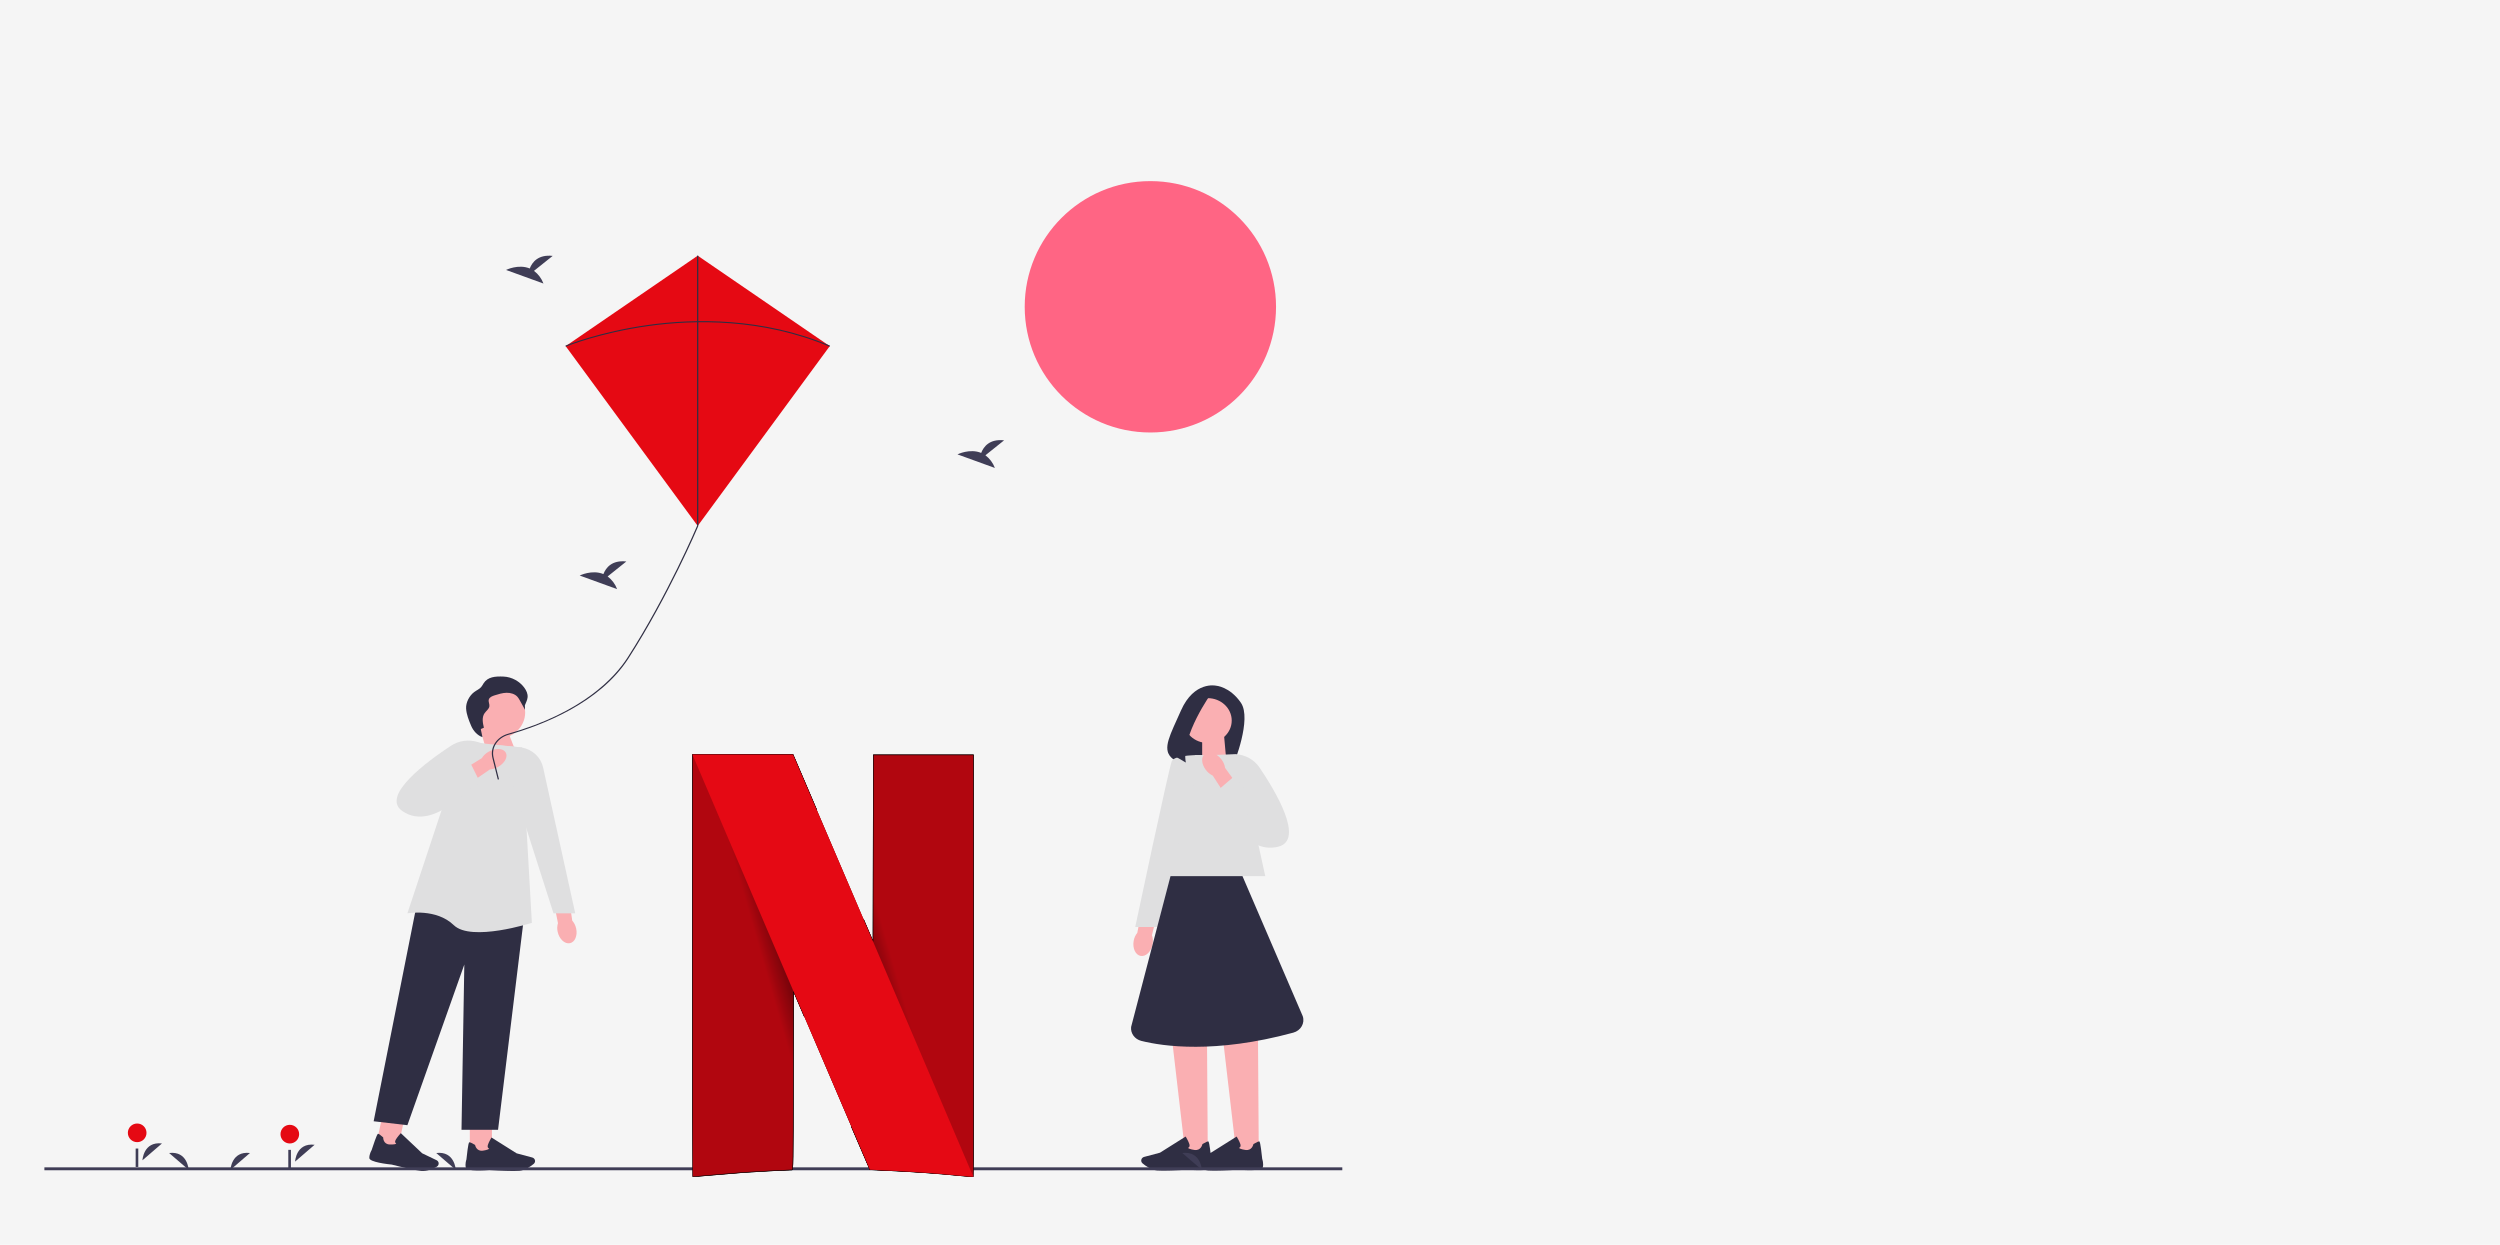 <svg width="1408" height="701" viewBox="0 0 1408 701" fill="none" xmlns="http://www.w3.org/2000/svg">
<rect width="1408" height="701" fill="#F5F5F5"/>
<g id="lovers">
<g id="boy">
<path id="Vector" d="M275.928 429.639L292.721 429.209L284.946 409.034L271.316 413.603L275.928 429.639Z" fill="#FAAFB2"/>
<g id="Group 3">
<path id="uuid-55fa1ace-1880-4e3c-ae22-5abe9602db63-66" d="M324.496 522.939C325.377 526.996 323.762 530.705 320.883 531.217C318.004 531.729 314.959 528.86 314.077 524.794C313.696 523.176 313.764 521.495 314.254 519.905L310.758 502.663L319.796 501.329L322.283 518.471C323.409 519.777 324.163 521.312 324.486 522.939H324.496Z" fill="#FAAFB2"/>
<g id="Group 2">
<g id="boy_2">
<path id="Vector_2" d="M279.864 416.125C288.652 416.125 295.776 409.477 295.776 401.277C295.776 393.076 288.652 386.429 279.864 386.429C271.076 386.429 263.952 393.076 263.952 401.277C263.952 409.477 271.076 416.125 279.864 416.125Z" fill="#FAAFB2"/>
<g id="Group">
<path id="Vector_3" d="M264.599 649.48H277.064V632.978H264.599V649.48Z" fill="#FAAFB2"/>
<path id="Vector_4" d="M275.673 658.937C273.539 659.12 262.875 659.906 262.346 657.621C261.857 655.529 262.572 653.336 262.679 653.044C263.708 643.523 264.089 643.422 264.315 643.358C264.677 643.258 265.734 643.724 267.458 644.765L267.566 644.829L267.585 644.948C267.615 645.094 268.378 648.594 271.992 648.055C274.469 647.689 275.272 647.178 275.526 646.931C275.311 646.839 275.056 646.684 274.87 646.419C274.606 646.035 274.557 645.533 274.733 644.93C275.203 643.349 276.594 641.01 276.653 640.909L276.809 640.644L290.978 649.562L299.722 651.892C300.378 652.066 300.917 652.505 301.181 653.098C301.553 653.921 301.318 654.88 300.613 655.474C299.027 656.808 295.864 659.083 292.555 659.376C291.673 659.449 290.508 659.485 289.196 659.485C283.722 659.485 275.742 658.955 275.683 658.946L275.673 658.937Z" fill="#2F2E43"/>
</g>
<g id="Group_2">
<path id="Vector_5" d="M211.887 644.621L224.11 646.902L227.578 630.721L215.355 628.44L211.887 644.621Z" fill="#FAAFB2"/>
<path id="Vector_6" d="M220.799 655.922C218.674 655.712 208.05 654.524 208.001 652.194C207.962 650.047 209.127 648.036 209.293 647.762C212.3 638.616 212.691 638.579 212.936 638.561C213.318 638.534 214.258 639.182 215.727 640.516L215.815 640.599V640.718C215.815 640.873 215.825 644.436 219.477 644.573C221.984 644.665 222.875 644.318 223.179 644.117C222.992 643.989 222.767 643.788 222.64 643.495C222.454 643.066 222.513 642.563 222.816 642.006C223.609 640.544 225.46 638.506 225.538 638.415L225.744 638.187L237.759 649.526L245.847 653.418C246.454 653.711 246.885 654.241 247.022 654.871C247.208 655.748 246.787 656.644 245.964 657.101C244.124 658.115 240.549 659.778 237.24 659.449C236.359 659.357 235.213 659.175 233.93 658.937C228.564 657.932 220.848 655.958 220.789 655.94L220.799 655.922Z" fill="#2F2E43"/>
</g>
<path id="Vector_7" d="M297.128 499.995L237.759 494.092L210.439 631.498L229.445 633.709L261.504 543.214L259.918 636.295H280.501L297.128 499.995Z" fill="#2F2E43"/>
<path id="Vector_8" d="M293.955 420.986L261.504 417.623L229.445 514.395C229.445 514.395 245.671 511.444 255.57 521.047C265.47 530.651 299.546 519.741 299.546 519.741L293.955 420.976V420.986Z" fill="#DFDFE0"/>
<path id="Vector_9" d="M281.5 419.843L293.955 420.986C299.957 422.173 304.628 426.568 305.862 432.179L323.977 514.386H311.727L281.49 419.834L281.5 419.843Z" fill="#DFDFE0"/>
<path id="Vector_10" d="M270.963 410.523L272.53 409.856C271.874 407.097 271.277 403.99 272.941 401.633C273.862 400.335 275.429 399.312 275.624 397.768C275.791 396.489 274.919 395.182 275.301 393.939C275.703 392.633 277.269 392.03 278.65 391.591C280.814 390.915 283.017 390.23 285.289 390.175C287.571 390.129 289.979 390.814 291.429 392.45C291.879 392.953 292.222 393.537 292.555 394.104C293.7 396.041 295.678 399.787 295.678 399.787C295.678 399.787 295.6 398.928 295.61 397.22C296.188 395.721 297.01 394.268 297.147 392.688C297.314 390.778 296.462 388.905 295.306 387.324C292.682 383.733 288.266 381.239 283.605 381.047C278.944 380.846 274.675 381.147 272.315 384.903C271.874 385.606 271.512 386.365 270.954 386.995C269.925 388.165 268.369 388.786 267.105 389.727C264.295 391.829 262.317 395.694 262.513 399.056C262.709 402.419 264.031 405.617 265.343 408.751C266.469 411.455 268.79 414.206 271.727 415.156C271.414 413.703 271.11 412.25 270.797 410.798" fill="#2F2E43"/>
</g>
<g id="Group_3">
<path id="Vector_11" d="M281.127 421.607L280.941 421.844L275.282 429.063L268.75 437.405L267.282 439.278L261.896 446.159C261.896 446.159 260.173 448.068 257.333 450.462L257.274 450.508C256.256 451.367 255.1 452.281 253.827 453.194C246.63 458.366 235.8 463.419 226.4 456.63C214.464 448.004 240.647 428.78 253.974 420.008C258.351 417.121 263.933 416.344 269.025 417.897L281.127 421.607Z" fill="#DFDFE0"/>
<path id="Vector_12" d="M280.824 431.749C279.619 432.498 278.258 433.001 276.829 433.248C276.506 433.303 276.182 433.348 275.85 433.376L269.074 438.045L267.282 439.278L260.936 443.655L255.659 436.674L265.402 430.671L271.355 426.998C272.246 425.563 273.49 424.348 274.998 423.48C276.839 422.374 278.836 421.826 280.569 421.826H280.579C280.706 421.826 280.824 421.826 280.941 421.844C282.557 421.908 283.918 422.484 284.672 423.562C286.288 425.847 284.555 429.511 280.824 431.749Z" fill="#FAAFB2"/>
<path id="Vector_13" d="M270.239 440.384L265.264 430.37L243.223 438.045L253.827 453.194L270.239 440.384Z" fill="#DFDFE0"/>
</g>
</g>
</g>
</g>
<g id="kite">
<path id="Vector_14" d="M392.945 296.194L467.305 194.941L392.945 144L318.578 194.941L392.945 296.194Z" fill="#E50913"/>
<path id="Vector_15" d="M393.291 144H392.587V296.194H393.291V144Z" fill="#2F2E43"/>
<path id="Vector_16" d="M318.726 195.221L318.431 194.655C318.621 194.58 337.566 186.828 365.266 182.979C390.836 179.43 429.331 178.577 467.46 194.655L467.158 195.215C429.197 179.206 390.864 180.059 365.393 183.59C337.784 187.419 318.909 195.134 318.726 195.215V195.221Z" fill="#2F2E43"/>
<path id="Vector_17" d="M280.351 439.042L277.32 426.894C275.836 420.947 279.64 415.069 286.173 413.232C328.339 401.345 346.363 381.345 353.353 370.479C375.99 335.292 392.453 296.474 392.615 296.088L393.276 296.306C393.114 296.692 376.637 335.56 353.965 370.791C337.559 396.289 304.584 408.699 286.384 413.83C280.203 415.573 276.602 421.134 278.009 426.763L281.04 438.911L280.351 439.042Z" fill="#2F2E43"/>
</g>
<g id="girl">
<path id="Vector_18" d="M684.791 386.171C684.791 386.171 672.551 383.403 665.138 400.124C658.96 414.058 654.583 421.505 659.596 426.567C661.388 428.376 663.944 429.354 666.587 429.436L694.808 430.295C694.808 430.295 705.168 404.948 698.872 395.784C692.575 386.619 684.801 386.171 684.801 386.171H684.791Z" fill="#2F2E43"/>
<path id="Vector_19" d="M690.637 428.203L677.065 432.36V414.131H689.373L690.637 428.203Z" fill="#FAAFB2"/>
<path id="Vector_20" d="M680.218 649.113H667.508L660.135 585.728H679.787L680.218 649.113Z" fill="#FAAFB2"/>
<path id="Vector_21" d="M655.131 659.301C653.789 659.301 652.605 659.274 651.704 659.192C648.326 658.899 645.104 656.578 643.488 655.217C642.764 654.605 642.529 653.636 642.911 652.796C643.185 652.192 643.723 651.745 644.399 651.562L653.319 649.186L667.763 640.095L667.919 640.369C667.978 640.469 669.398 642.854 669.878 644.462C670.054 645.075 670.015 645.586 669.741 645.979C669.554 646.253 669.29 646.409 669.075 646.5C669.339 646.756 670.152 647.277 672.678 647.651C676.37 648.199 677.133 644.636 677.173 644.481L677.192 644.362L677.3 644.298C679.053 643.247 680.13 642.763 680.502 642.863C680.737 642.927 681.129 643.037 682.167 652.741C682.274 653.042 683.009 655.281 682.509 657.41C681.961 659.731 671.092 658.936 668.918 658.753C668.859 658.753 660.712 659.301 655.131 659.301Z" fill="#2F2E43"/>
<path id="Vector_22" d="M708.938 649.113H696.228L688.854 585.728H708.507L708.938 649.113Z" fill="#FAAFB2"/>
<path id="Vector_23" d="M683.851 659.301C682.509 659.301 681.324 659.274 680.424 659.192C677.045 658.899 673.824 656.578 672.208 655.217C671.484 654.605 671.248 653.636 671.63 652.796C671.905 652.192 672.443 651.745 673.119 651.562L682.039 649.186L696.482 640.095L696.639 640.369C696.698 640.469 698.118 642.854 698.597 644.462C698.774 645.075 698.735 645.586 698.46 645.979C698.274 646.253 698.01 646.409 697.795 646.5C698.059 646.756 698.872 647.277 701.398 647.651C705.09 648.199 705.853 644.636 705.892 644.481L705.912 644.362L706.02 644.298C707.773 643.247 708.859 642.763 709.222 642.863C709.457 642.927 709.848 643.037 710.886 652.741C710.994 653.042 711.729 655.281 711.229 657.41C710.691 659.731 699.812 658.936 697.638 658.753C697.579 658.753 689.432 659.301 683.851 659.301Z" fill="#2F2E43"/>
<path id="Vector_24" d="M712.6 493.433H650.832L673.031 425.242H697.657L712.6 493.433Z" fill="#DFDFE0"/>
<g id="Group_4">
<path id="uuid-fd4f2c97-fb62-4a05-8832-5ff88c74de66-67" d="M649.148 531.691C648.414 535.866 645.427 538.864 642.48 538.379C639.532 537.895 637.74 534.121 638.475 529.946C638.739 528.273 639.454 526.693 640.541 525.331L643.909 507.678L653.065 509.469L648.776 526.684C649.344 528.31 649.471 530.028 649.148 531.7V531.691Z" fill="#FAAFB2"/>
<path id="Vector_25" d="M676.918 425.26C676.918 425.26 661.574 424.886 659.958 428.65C658.343 432.415 639.366 522.078 639.366 522.078H651.88L676.908 425.26H676.918Z" fill="#DFDFE0"/>
</g>
<path id="Vector_26" d="M680.179 418.435C687.647 418.435 693.701 412.785 693.701 405.816C693.701 398.847 687.647 393.198 680.179 393.198C672.71 393.198 666.656 398.847 666.656 405.816C666.656 412.785 672.71 418.435 680.179 418.435Z" fill="#FAAFB2"/>
<path id="Vector_27" d="M682.304 390.338C682.304 390.338 664.942 414.442 667.86 429.473L657.765 423.57C657.765 423.57 664.874 393.134 675.479 390.767L682.313 390.329L682.304 390.338Z" fill="#2F2E43"/>
<path id="Vector_28" d="M699.763 493.433H659.224L637.045 578.373C636.634 581.964 639.072 585.308 642.813 586.24C654.984 589.283 684.184 593.586 728.375 581.589C732.625 580.438 735.043 576.244 733.702 572.306L699.763 493.433Z" fill="#2F2E43"/>
<g id="Group_5">
<path id="Vector_29" d="M683.371 425.242L695.983 424.721C701.447 425.105 706.382 427.883 709.31 432.196C718.221 445.335 734.887 473.039 720.003 476.831C700.389 481.829 690.881 453.997 690.881 453.997L683.371 425.233V425.242Z" fill="#DFDFE0"/>
<path id="uuid-5f0663b3-514b-4d25-bf17-95b52eadc03c-68" d="M679.043 433.502C676.448 430.03 676.36 425.937 678.837 424.365C681.315 422.793 685.417 424.338 688.003 427.819C689.06 429.189 689.736 430.788 689.961 432.47L700.732 447.327L692.83 451.996L683.058 436.856C681.432 436.051 680.061 434.9 679.053 433.502H679.043Z" fill="#FAAFB2"/>
<path id="Vector_30" d="M685.418 445.518L694.318 437.87L711.915 453.156L695.552 463.591L685.418 445.518Z" fill="#DFDFE0"/>
</g>
</g>
<g id="background">
<path id="Vector_31" d="M80.221 653.472C80.221 653.472 80.733 642.746 91.224 643.993L80.221 653.472Z" fill="#3F3D56"/>
<path id="Vector_32" d="M77.257 643.265C80.157 643.265 82.508 640.914 82.508 638.013C82.508 635.112 80.157 632.761 77.257 632.761C74.357 632.761 72.006 635.112 72.006 638.013C72.006 640.914 74.357 643.265 77.257 643.265Z" fill="#E50913"/>
<path id="Vector_33" d="M77.885 646.857H76.403V657.234H77.885V646.857Z" fill="#3F3D56"/>
<path id="Vector_34" d="M166.187 654.213C166.187 654.213 166.699 643.487 177.19 644.734L166.187 654.213Z" fill="#3F3D56"/>
<path id="Vector_35" d="M163.223 644.006C166.123 644.006 168.473 641.655 168.473 638.754C168.473 635.854 166.123 633.502 163.223 633.502C160.323 633.502 157.972 635.854 157.972 638.754C157.972 641.655 160.323 644.006 163.223 644.006Z" fill="#E50913"/>
<path id="Vector_36" d="M163.85 647.598H162.368V657.976H163.85V647.598Z" fill="#3F3D56"/>
<g id="background_2">
<path id="Vector_37" d="M647.888 243.579C686.976 243.579 718.662 211.885 718.662 172.789C718.662 133.694 686.976 102 647.888 102C608.801 102 577.115 133.694 577.115 172.789C577.115 211.885 608.801 243.579 647.888 243.579Z" fill="#FF6584"/>
<path id="Vector_38" d="M300.739 152.544L311.271 144.118C303.089 143.215 299.727 147.678 298.351 151.211C291.959 148.556 285 152.036 285 152.036L306.073 159.688C305.01 156.848 303.16 154.369 300.739 152.544Z" fill="#3F3D56"/>
<path id="Vector_39" d="M554.986 256.414L565.518 247.988C557.336 247.085 553.974 251.548 552.598 255.081C546.206 252.426 539.247 255.906 539.247 255.906L560.32 263.558C559.257 260.718 557.407 258.239 554.986 256.414Z" fill="#3F3D56"/>
<path id="Vector_40" d="M342.223 324.654L352.755 316.228C344.573 315.325 341.211 319.789 339.835 323.322C333.443 320.667 326.484 324.146 326.484 324.146L347.558 331.798C346.495 328.958 344.644 326.48 342.223 324.654Z" fill="#3F3D56"/>
</g>
<path id="Vector_41" d="M129.781 658.847C129.781 658.847 130.293 648.122 140.784 649.368L129.781 658.847Z" fill="#3F3D56"/>
<path id="Vector_42" d="M256.685 658.847C256.685 658.847 256.174 648.122 245.682 649.368L256.685 658.847Z" fill="#3F3D56"/>
<path id="Vector_43" d="M106.245 658.847C106.245 658.847 105.734 648.122 95.242 649.368L106.245 658.847Z" fill="#3F3D56"/>
<path id="Vector_44" d="M676.88 658.847C676.88 658.847 676.368 648.122 665.877 649.368L676.88 658.847Z" fill="#3F3D56"/>
<path id="Vector_45" d="M755.984 657.445H25V659.092H755.984V657.445Z" fill="#3F3D56"/>
</g>
<g id="Group_6">
<g id="Group_7">
<path id="Vector_46" fill-rule="evenodd" clip-rule="evenodd" d="M491.899 425.156L491.787 477.685L491.675 530.214L486.449 518.02C486.447 518.016 486.44 518 486.438 517.996L479.685 634.939C486.325 650.445 489.882 658.723 489.922 658.756C489.975 658.799 493.758 658.988 498.331 659.175C512.185 659.744 529.352 660.962 542.375 662.3C545.39 662.61 547.986 662.769 548.142 662.653C548.298 662.537 548.383 609.053 548.331 543.799L548.236 425.156H491.899ZM390 425V543.763C390 609.083 390.077 662.591 390.172 662.669C390.267 662.747 395.158 662.365 401.042 661.82C406.926 661.275 415.059 660.598 419.114 660.315C425.333 659.88 443.902 658.893 446.052 658.882C446.678 658.879 446.718 656.21 446.809 608.579L446.904 558.279L451.397 568.792C452.092 570.416 452.309 570.924 452.986 572.507L459.737 455.592C458.307 452.247 459.057 454.003 457.417 450.17C451.901 437.272 447.22 426.333 447.015 425.86L446.641 425H390Z" fill="#B1060F" stroke="black" stroke-width="0.31"/>
<path id="Vector_47" fill-rule="evenodd" clip-rule="evenodd" d="M390 425V491.665L446.79 616.24C446.796 613.385 446.802 611.842 446.809 608.579L446.904 558.279L451.397 568.792C476.407 627.313 489.843 658.69 489.922 658.756C489.975 658.799 493.758 658.988 498.331 659.175C512.185 659.744 529.352 660.962 542.375 662.3C545.391 662.61 547.986 662.769 548.142 662.653C548.249 662.573 548.319 636.349 548.338 599.353L491.814 464.968L491.787 477.685L491.675 530.214L486.449 518.02C481.342 506.105 477.933 498.137 457.417 450.17C451.901 437.272 447.22 426.333 447.015 425.86L446.641 425H390Z" fill="url(#paint0_radial_0_1)"/>
<path id="Vector_48" fill-rule="evenodd" clip-rule="evenodd" d="M390.001 425L446.904 558.34V558.279L451.397 568.792C476.407 627.313 489.843 658.69 489.922 658.756C489.975 658.799 493.759 658.988 498.331 659.175C512.185 659.744 529.352 660.962 542.375 662.3C545.375 662.608 547.957 662.767 548.137 662.654L491.675 530.19V530.214L486.449 518.02C481.342 506.105 477.933 498.137 457.417 450.17C451.901 437.272 447.22 426.333 447.015 425.86L446.642 425L390.001 425Z" fill="#E50914"/>
<path id="Vector_49" fill-rule="evenodd" clip-rule="evenodd" d="M491.899 425.156L491.787 477.685L491.675 530.214L486.449 518.02C486.447 518.016 486.44 518 486.438 517.996L479.685 634.939C486.325 650.445 489.882 658.723 489.922 658.756C489.975 658.799 493.758 658.988 498.331 659.175C512.185 659.744 529.352 660.962 542.375 662.3C545.39 662.61 547.986 662.769 548.142 662.653C548.298 662.537 548.383 609.053 548.331 543.799L548.236 425.156H491.899ZM390 425V543.763C390 609.083 390.077 662.591 390.172 662.669C390.267 662.747 395.158 662.365 401.042 661.82C406.926 661.275 415.059 660.598 419.114 660.315C425.333 659.88 443.902 658.893 446.052 658.882C446.678 658.879 446.718 656.21 446.809 608.579L446.904 558.279L451.397 568.792C452.092 570.416 452.309 570.924 452.986 572.507L459.737 455.592C458.307 452.247 459.057 454.003 457.417 450.17C451.901 437.272 447.22 426.333 447.015 425.86L446.641 425H390Z" fill="#B1060F" stroke="black" stroke-width="0.31"/>
<path id="Vector_50" fill-rule="evenodd" clip-rule="evenodd" d="M390 425V491.665L446.79 616.24C446.796 613.385 446.802 611.842 446.809 608.579L446.904 558.279L451.397 568.792C476.407 627.313 489.843 658.69 489.922 658.756C489.975 658.799 493.758 658.988 498.331 659.175C512.185 659.744 529.352 660.962 542.375 662.3C545.391 662.61 547.986 662.769 548.142 662.653C548.249 662.573 548.319 636.349 548.338 599.353L491.814 464.968L491.787 477.685L491.675 530.214L486.449 518.02C481.342 506.105 477.933 498.137 457.417 450.17C451.901 437.272 447.22 426.333 447.015 425.86L446.641 425H390Z" fill="url(#paint1_radial_0_1)"/>
<path id="Vector_51" fill-rule="evenodd" clip-rule="evenodd" d="M390.001 425L446.904 558.34V558.279L451.397 568.792C476.407 627.313 489.843 658.69 489.922 658.756C489.975 658.799 493.759 658.988 498.331 659.175C512.185 659.744 529.352 660.962 542.375 662.3C545.375 662.608 547.957 662.767 548.137 662.654L491.675 530.19V530.214L486.449 518.02C481.342 506.105 477.933 498.137 457.417 450.17C451.901 437.272 447.22 426.333 447.015 425.86L446.642 425L390.001 425Z" fill="#E50914"/>
</g>
</g>
</g>
<defs>
<radialGradient id="paint0_radial_0_1" cx="0" cy="0" r="1" gradientUnits="userSpaceOnUse" gradientTransform="translate(466.54 542.463) rotate(-15.977) scale(35.276 1105.95)">
<stop/>
<stop offset="1" stop-opacity="0"/>
</radialGradient>
<radialGradient id="paint1_radial_0_1" cx="0" cy="0" r="1" gradientUnits="userSpaceOnUse" gradientTransform="translate(466.54 542.463) rotate(-15.977) scale(35.276 1105.95)">
<stop/>
<stop offset="1" stop-opacity="0"/>
</radialGradient>
</defs>
</svg>

